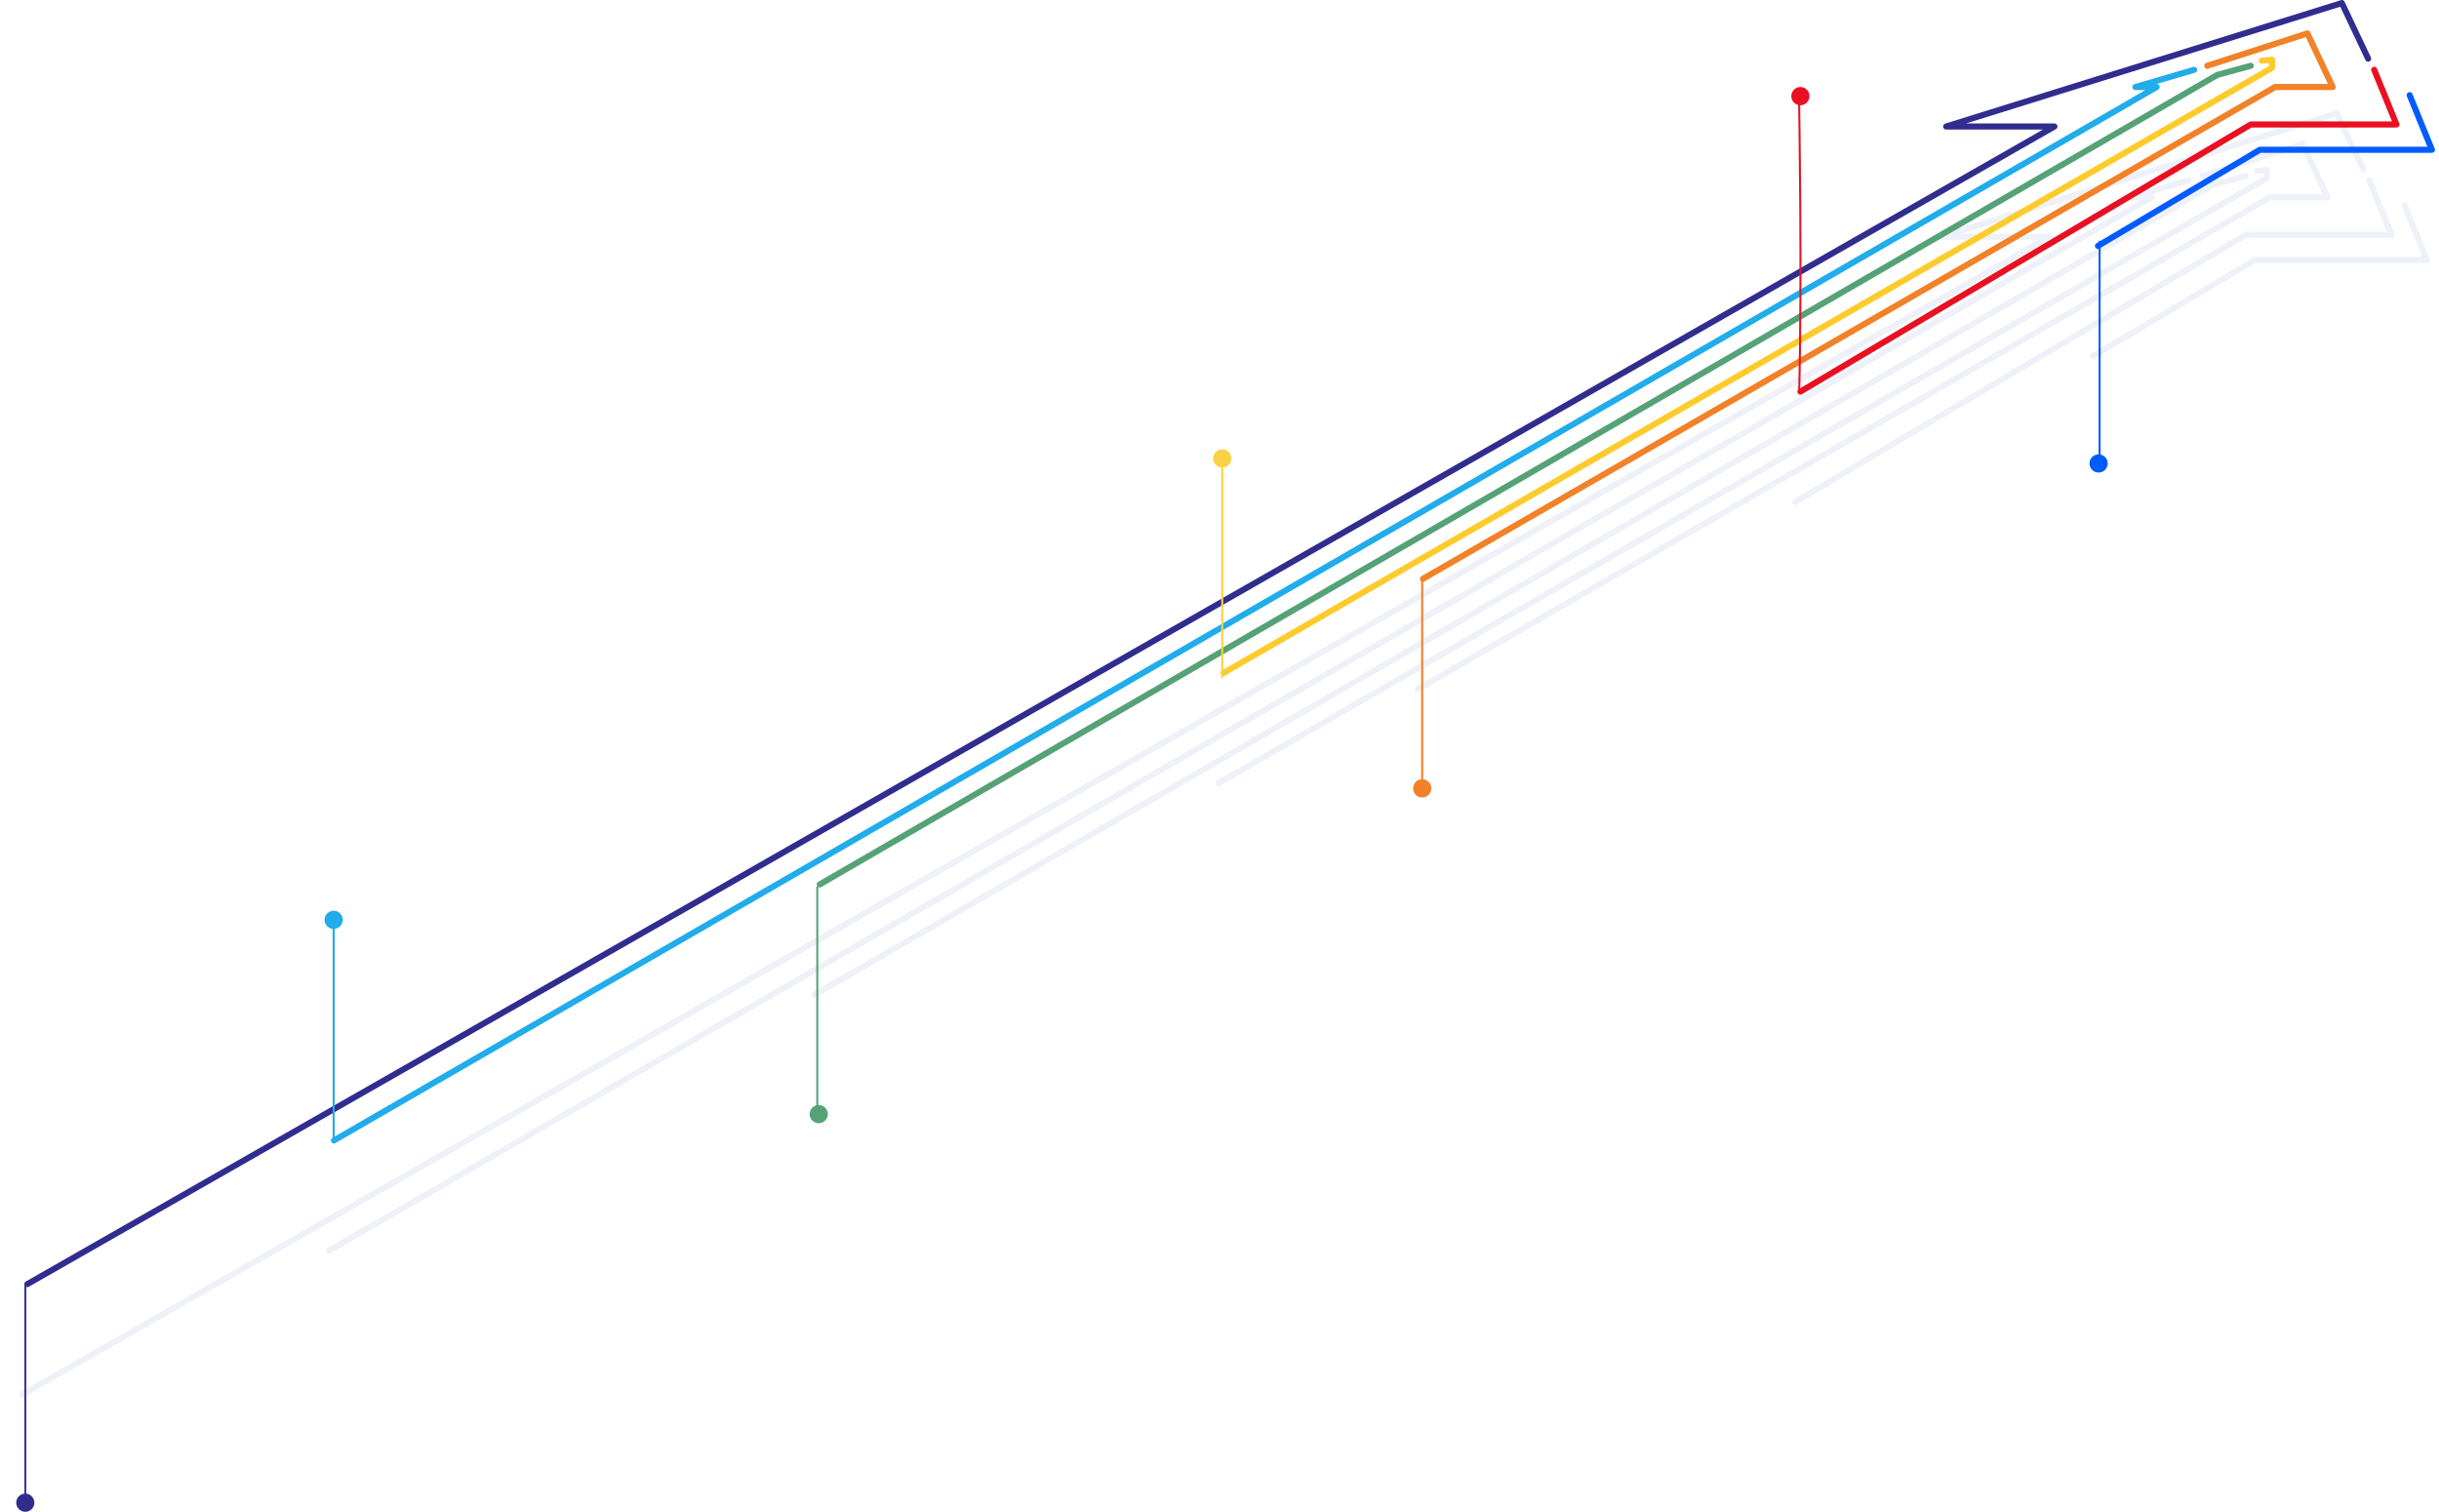 <svg width="1205" height="747" viewBox="0 0 1205 747" fill="none" xmlns="http://www.w3.org/2000/svg">
<g opacity="0.2" filter="url(#filter0_f)">
<path d="M11 689L1012.5 117H959L1154.5 56L1167.5 83.5" stroke="#A9BAD8" stroke-width="3" stroke-linecap="round" stroke-linejoin="round"/>
<path d="M162.5 618L1063 97.5H1052.5L1081.5 89" stroke="#A9BAD8" stroke-width="3" stroke-linecap="round" stroke-linejoin="round"/>
<path d="M1109.5 87L1093 91.5L402.5 491.5" stroke="#A9BAD8" stroke-width="3" stroke-linecap="round" stroke-linejoin="round"/>
<path d="M602 387L1120 88V84L1115 84.5" stroke="#A9BAD8" stroke-width="3" stroke-linecap="round" stroke-linejoin="round"/>
<path d="M700.5 340.5L1121.5 97.5H1150L1137.5 71L1088 87" stroke="#A9BAD8" stroke-width="3" stroke-linecap="round" stroke-linejoin="round"/>
<path d="M887 248L1109.5 116H1181.5L1170.5 89" stroke="#A9BAD8" stroke-width="3" stroke-linecap="round" stroke-linejoin="round"/>
<path d="M1034 176L1114 128.5H1199L1188 101.5" stroke="#A9BAD8" stroke-width="3" stroke-linecap="round" stroke-linejoin="round"/>
</g>
<path d="M13.5 634.5L1015 62.5H961.5L1157 1.5L1170 29" stroke="#302D8F" stroke-width="3" stroke-linecap="round" stroke-linejoin="round"/>
<path d="M165 563.5L1065.5 43H1055L1084 34.5" stroke="#21ACEC" stroke-width="3" stroke-linecap="round" stroke-linejoin="round"/>
<path d="M1112 32.5L1095.5 37L405 437" stroke="#56A277" stroke-width="3" stroke-linecap="round" stroke-linejoin="round"/>
<path d="M604.5 332.5L1122.5 33.5V29.5L1117.5 30" stroke="#FDCB2B" stroke-width="3" stroke-linecap="round" stroke-linejoin="round"/>
<path d="M703 286L1124 43H1152.5L1140 16.5L1090.5 32.5" stroke="#F28128" stroke-width="3" stroke-linecap="round" stroke-linejoin="round"/>
<path d="M889.5 193.5L1112 61.5H1184L1173 34.5" stroke="#E91022" stroke-width="3" stroke-linecap="round" stroke-linejoin="round"/>
<path d="M1036.5 121.5L1116.5 74H1201.5L1190.5 47" stroke="#025BFF" stroke-width="3" stroke-linecap="round" stroke-linejoin="round"/>
<path d="M164.848 457.056L164.848 563.056" stroke="#21ACEC"/>
<circle r="4.5" transform="matrix(1 0 0 -1 164.845 454.5)" fill="#21ACEC"/>
<path d="M603.848 229.056L603.848 335.056" stroke="#FDD145"/>
<circle r="4.5" transform="matrix(1 0 0 -1 603.845 226.5)" fill="#FDD145"/>
<path d="M403.785 549.938L403.785 437.938" stroke="#56A277"/>
<circle cx="404.5" cy="550.499" r="4.5" fill="#56A277"/>
<path d="M702.642 390.001L702.642 285" stroke="#F28128"/>
<circle cx="702.641" cy="389.536" r="4.5" fill="#F28128"/>
<path d="M888.863 51.043C888.863 51.043 890.353 138.331 888.863 194.261" stroke="#E91022"/>
<circle cx="889.5" cy="47.5" r="4.5" transform="rotate(-180 889.5 47.5)" fill="#E91022"/>
<path d="M1037.32 229L1037.32 119" stroke="#025BFF"/>
<circle cx="1036.82" cy="229" r="4.5" transform="rotate(90 1036.82 229)" fill="#025BFF"/>
<path d="M12.503 742.945L12.503 634.945" stroke="#3A3794"/>
<circle cx="12.5" cy="742.501" r="4.5" fill="#302D8F"/>
<defs>
<filter id="filter0_f" x="5.5" y="50.5" width="1199" height="644" filterUnits="userSpaceOnUse" color-interpolation-filters="sRGB">
<feFlood flood-opacity="0" result="BackgroundImageFix"/>
<feBlend mode="normal" in="SourceGraphic" in2="BackgroundImageFix" result="shape"/>
<feGaussianBlur stdDeviation="2" result="effect1_foregroundBlur"/>
</filter>
</defs>
</svg>
